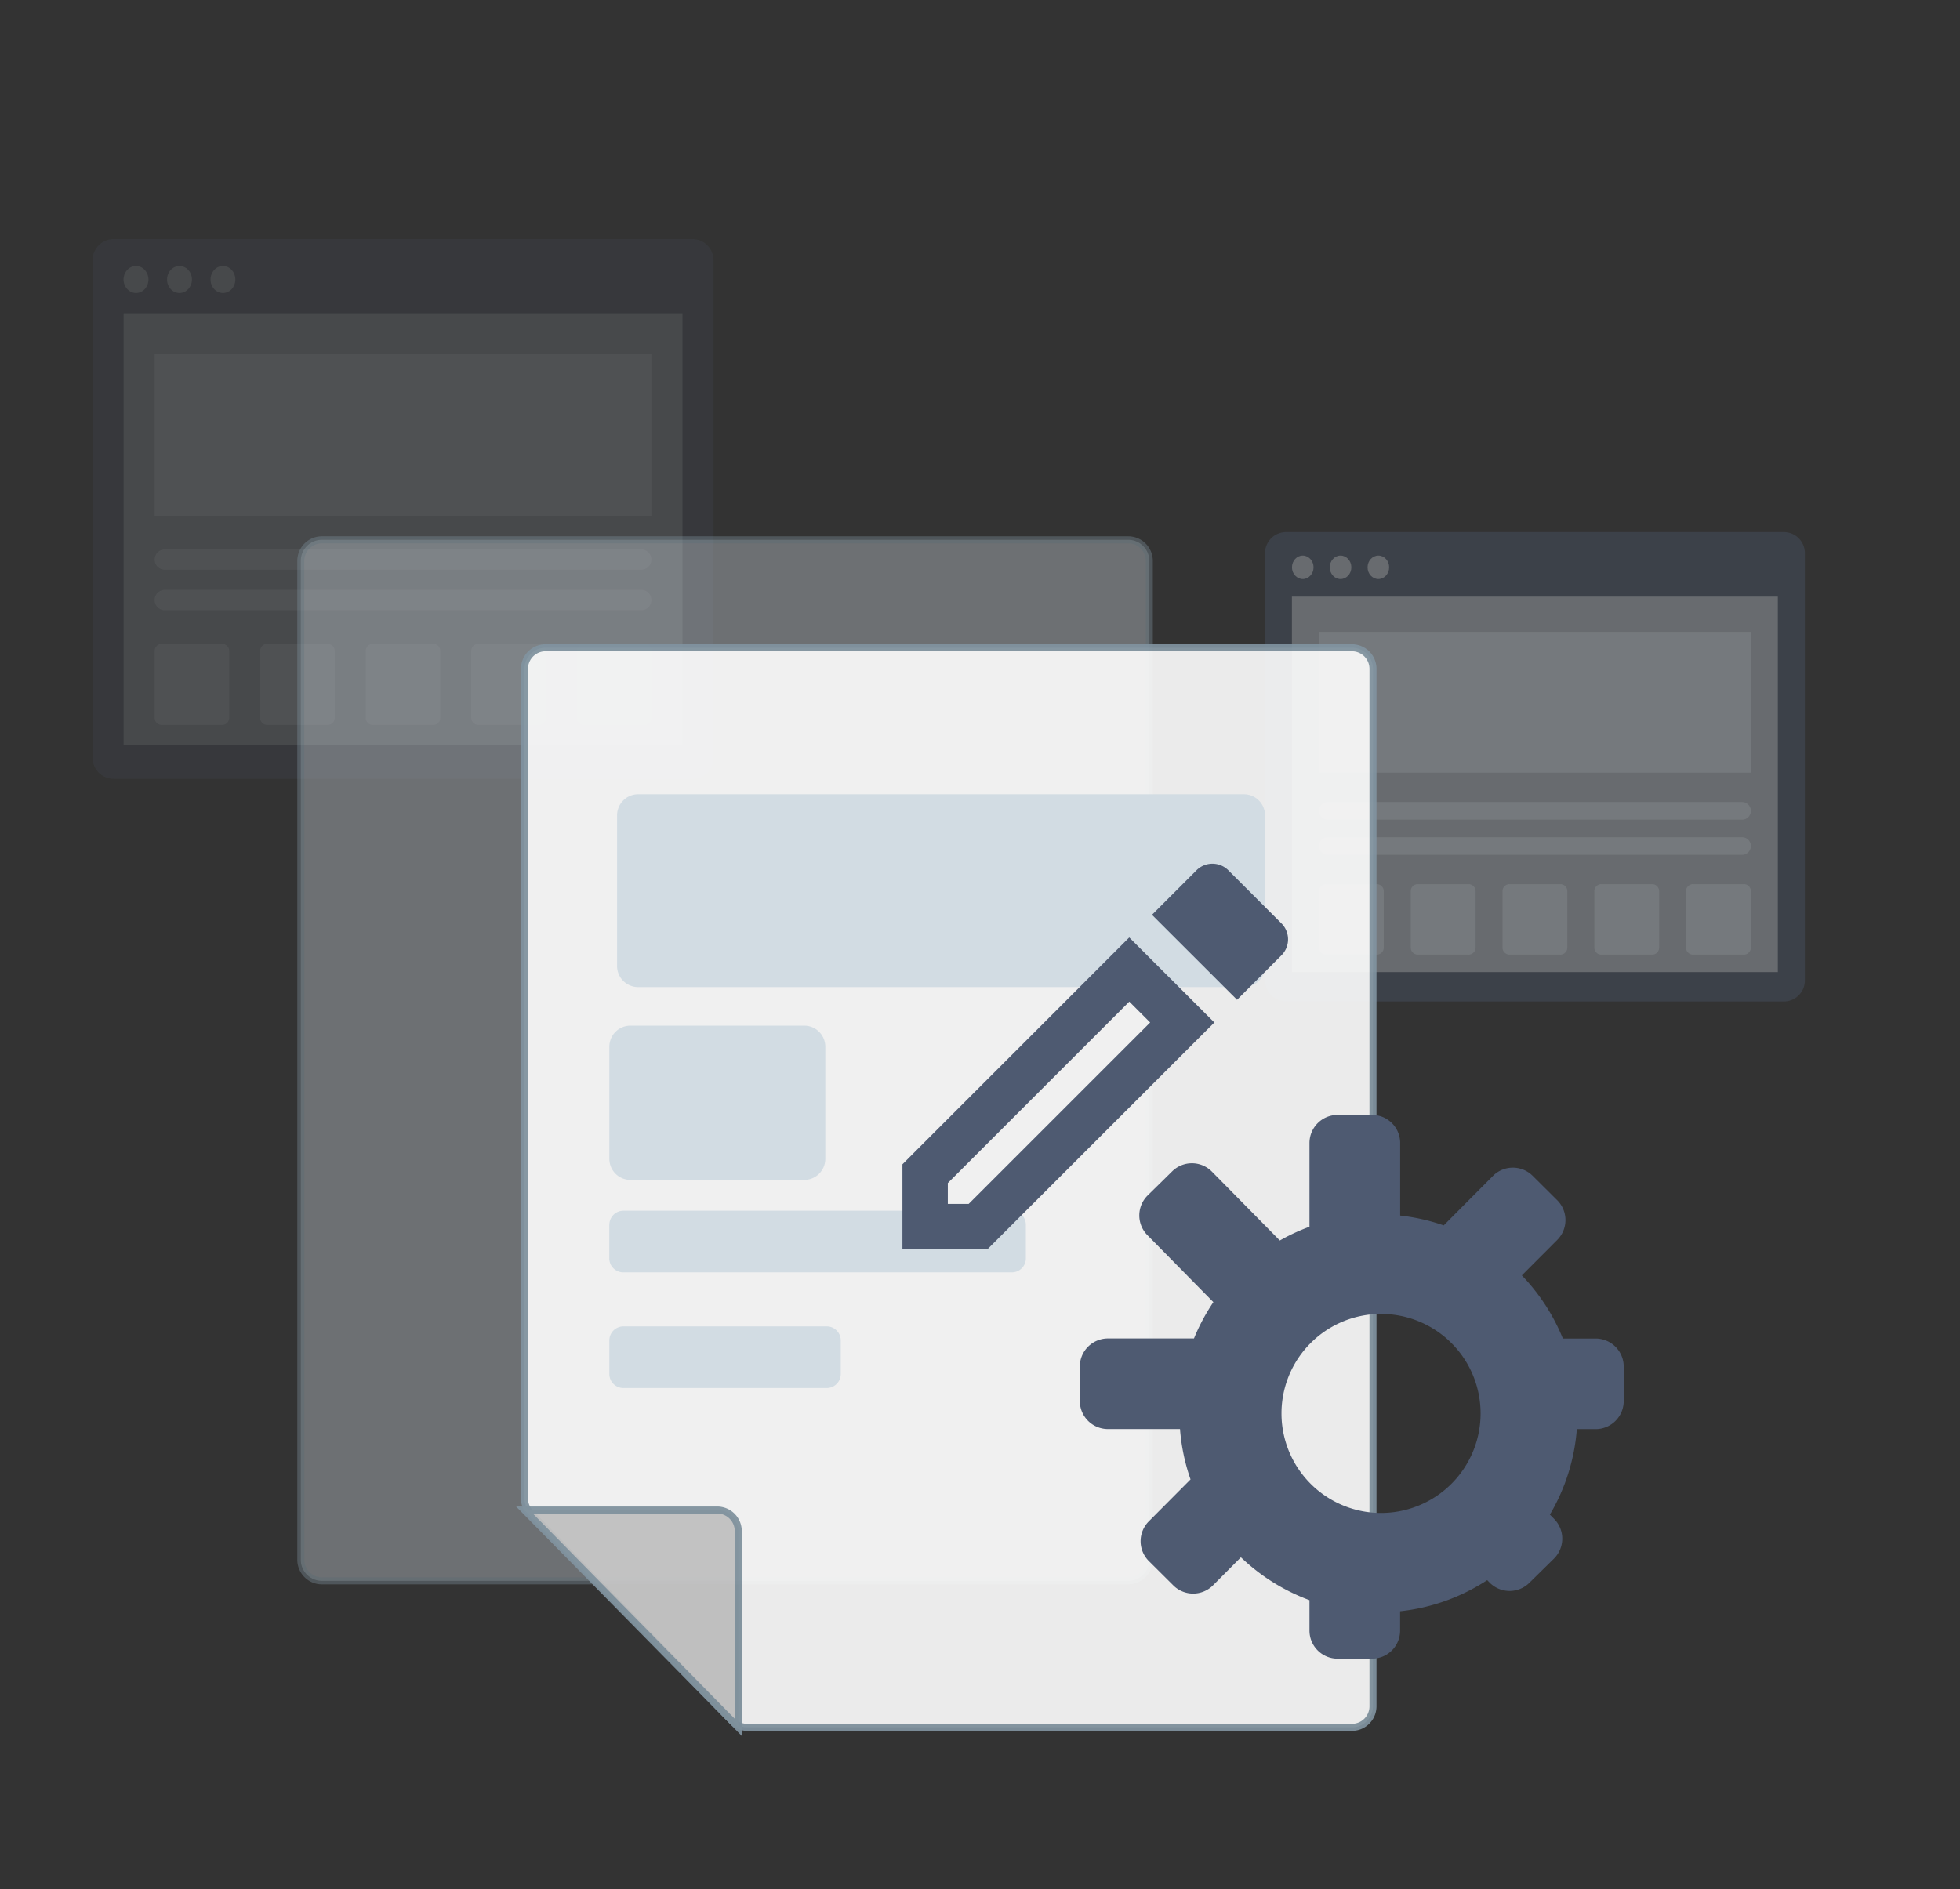 <svg viewBox="0 0 279 269" width="279" height="269" fill="none" xmlns="http://www.w3.org/2000/svg">
  <rect x="0" y="0" width="279" height="269" fill="#333333" stroke="none"/>
  <g opacity=".3">
    <path opacity=".5" d="M98.56 34.04H16.18a3 3 0 0 0-3 3v70.85a3 3 0 0 0 3 3h82.38a3 3 0 0 0 3-3V37.04a3 3 0 0 0-3-3z" fill="#4E5A71"/>
    <path opacity=".3" d="M97.14 44.6H17.6v61.49h79.55V44.6zm-76.01-4.8c0 1.06-.79 1.92-1.77 1.92-.97 0-1.77-.86-1.77-1.92s.8-1.92 1.77-1.92 1.77.86 1.77 1.92zm6.19 0c0 1.06-.8 1.92-1.77 1.92-.98 0-1.77-.86-1.77-1.92s.8-1.92 1.77-1.92c.98 0 1.77.86 1.77 1.92zm4.42 1.92c.97 0 1.76-.86 1.76-1.92s-.79-1.92-1.76-1.92-1.77.86-1.77 1.92.79 1.92 1.77 1.92z" fill="#F7FAFB"/>
    <path opacity=".3" d="M92.72 50.37h-70.7v23.06h70.7V50.37zM23.46 78.23a1.44 1.44 0 1 0 0 2.88h67.82a1.44 1.44 0 0 0 0-2.88H23.46zm0 5.76a1.44 1.44 0 1 0 0 2.89h67.82a1.44 1.44 0 1 0 0-2.89H23.46zm8.16 7.69h-8.6a1 1 0 0 0-1 1v9.53a1 1 0 0 0 1 1h8.6a1 1 0 0 0 1-1v-9.53a1 1 0 0 0-1-1zm60.1 0h-8.6a1 1 0 0 0-1 1v9.53a1 1 0 0 0 1 1h8.6a1 1 0 0 0 1-1v-9.53a1 1 0 0 0-1-1zm-15.02 0h-8.61a1 1 0 0 0-1 1v9.53a1 1 0 0 0 1 1h8.6a1 1 0 0 0 1-1v-9.53a1 1 0 0 0-1-1zm-15.03 0h-8.6a1 1 0 0 0-1 1v9.53a1 1 0 0 0 1 1h8.6a1 1 0 0 0 1-1v-9.53a1 1 0 0 0-1-1zm-15.02 0h-8.61a1 1 0 0 0-1 1v9.53a1 1 0 0 0 1 1h8.6a1 1 0 0 0 1-1v-9.53a1 1 0 0 0-1-1z" fill="#D2DCE3"/>
  </g>
  <g opacity=".5">
    <path opacity=".7" d="M253.92 75.76h-70.85a3 3 0 0 0-3 3v60.83a3 3 0 0 0 3 3h70.85a3 3 0 0 0 3-3V78.76a3 3 0 0 0-3-3z" fill="#4E5A71"/>
    <path opacity=".5" d="M253.08 84.95H183.9v53.46h69.17V84.95zm-66.1-4.18c0 .92-.69 1.67-1.53 1.67s-1.54-.75-1.54-1.67c0-.92.69-1.67 1.53-1.67s1.54.75 1.54 1.67zm5.38 0c0 .92-.69 1.67-1.54 1.67s-1.53-.75-1.53-1.67c0-.92.69-1.67 1.53-1.67s1.54.75 1.54 1.67zm3.84 1.67c.85 0 1.54-.75 1.54-1.67 0-.92-.69-1.67-1.53-1.67s-1.54.75-1.54 1.67c0 .92.69 1.67 1.54 1.67z" fill="#F7FAFB"/>
    <path opacity=".5" d="M249.24 89.96h-61.49v20.05h61.49V89.96zM189 114.2a1.25 1.25 0 0 0 0 2.5h58.98a1.25 1.25 0 0 0 0-2.5H189zm0 5.01a1.25 1.25 0 0 0 0 2.5h58.98a1.25 1.25 0 0 0 0-2.5H189zm6.97 6.68h-7.22a1 1 0 0 0-1 1v8.03a1 1 0 0 0 1 1h7.22a1 1 0 0 0 1-1v-8.03a1 1 0 0 0-1-1zm52.27 0H241a1 1 0 0 0-1 1v8.03a1 1 0 0 0 1 1h7.23a1 1 0 0 0 1-1v-8.03a1 1 0 0 0-1-1zm-13.07 0h-7.22a1 1 0 0 0-1 1v8.03a1 1 0 0 0 1 1h7.22a1 1 0 0 0 1-1v-8.03a1 1 0 0 0-1-1zm-13.06 0h-7.23a1 1 0 0 0-1 1v8.03a1 1 0 0 0 1 1h7.22a1 1 0 0 0 1-1v-8.03a1 1 0 0 0-1-1zm-13.07 0h-7.22a1 1 0 0 0-1 1v8.03a1 1 0 0 0 1 1h7.22a1 1 0 0 0 1-1v-8.03a1 1 0 0 0-1-1z" fill="#D2DCE3"/>
  </g>
  <g opacity=".6">
    <path opacity=".6" d="M160.6 76.86H45.82a3 3 0 0 0-3 3v142.22a3 3 0 0 0 3 3H160.6a3 3 0 0 0 3-3V79.86a3 3 0 0 0-3-3z" fill="#D2DCE3"/>
    <path opacity=".6" d="M160.6 76.86H45.82a3 3 0 0 0-3 3v142.22a3 3 0 0 0 3 3H160.6a3 3 0 0 0 3-3V79.86a3 3 0 0 0-3-3z" stroke="#8194A1"/>
  </g>
  <g opacity=".95">
    <path opacity=".95" d="M74.66 95.23a3 3 0 0 1 3-3h114.78a3 3 0 0 1 3 3v147.71a3 3 0 0 1-3 3h-86.08a3 3 0 0 1-2.15-.91L75.5 215.4a3 3 0 0 1-.85-2.1V95.24z" fill="#FDFDFD"/>
    <path opacity=".95" d="M74.66 95.23a3 3 0 0 1 3-3h114.78a3 3 0 0 1 3 3v147.71a3 3 0 0 1-3 3h-86.08a3 3 0 0 1-2.15-.91L75.5 215.4a3 3 0 0 1-.85-2.1V95.24z" stroke="#8194A1"/>
    <path opacity=".95" d="M74.66 215h27.43a3 3 0 0 1 3 3v27.94l-15.21-15.46L74.66 215z" fill="#C4C4C4"/>
    <path opacity=".95" d="M74.66 215h27.43a3 3 0 0 1 3 3v27.94l-15.21-15.46L74.66 215z" stroke="#8194A1"/>
  </g>
  <path d="M90.84 113.09a3 3 0 0 0-3 3v21.45a3 3 0 0 0 3 3h86.23a3 3 0 0 0 3-3v-21.45a3 3 0 0 0-3-3H90.84zm-1.1 32.94a3 3 0 0 0-3 3v15.96a3 3 0 0 0 3 3h24.74a3 3 0 0 0 3-3v-15.96a3 3 0 0 0-3-3H89.74zm-3 28.35a2 2 0 0 1 2-2h55.29a2 2 0 0 1 2 2v4.78a2 2 0 0 1-2 2h-55.3a2 2 0 0 1-2-2v-4.78zm2 14.47a2 2 0 0 0-2 2v4.78a2 2 0 0 0 2 2h28.94a2 2 0 0 0 2-2v-4.78a2 2 0 0 0-2-2H88.74z" fill="#D2DCE3"/>
  <path fill-rule="evenodd" clip-rule="evenodd" d="M190.4 158.74a4 4 0 0 0-4 4v11.92a28.23 28.23 0 0 0-4.22 1.96l-9.66-9.8a4 4 0 0 0-5.66-.05l-3.5 3.44a4 4 0 0 0-.03 5.65l9.39 9.54a28.28 28.28 0 0 0-2.76 5.17h-12.25a4 4 0 0 0-4 4v4.9a4 4 0 0 0 4 4h10.26a28.2 28.2 0 0 0 1.5 7.17l-5.94 5.97a4 4 0 0 0 .01 5.66l3.48 3.46a4 4 0 0 0 5.65-.01l3.97-3.99a28.36 28.36 0 0 0 9.76 6.1v4.33a4 4 0 0 0 4 4h4.9a4 4 0 0 0 4-4v-2.75a28.17 28.17 0 0 0 12.4-4.43l.34.35a4 4 0 0 0 5.65.04l3.5-3.44a4 4 0 0 0 .04-5.66l-.61-.62a28.16 28.16 0 0 0 3.84-12.17h2.67a4 4 0 0 0 4-4v-4.9a4 4 0 0 0-4-4h-4.66a28.38 28.38 0 0 0-5.84-8.99l5.04-5.05a4 4 0 0 0-.01-5.66l-3.48-3.46a4 4 0 0 0-5.66 0l-7.01 7.05a28.2 28.2 0 0 0-6.2-1.4v-10.33a4 4 0 0 0-4-4h-4.9zm5.81 56.67a14.17 14.17 0 1 0 0-28.33 14.17 14.17 0 0 0 0 28.33z" fill="#4E5A71"/>
  <path d="M182.41 131.47a3.22 3.22 0 0 1 0 4.55l-6.32 6.33-12.11-12.1 6.33-6.33a3.21 3.21 0 0 1 4.55 0l7.55 7.55z" fill="#4E5A71"/>
  <path fill-rule="evenodd" clip-rule="evenodd" d="m160.75 133.47-32.29 32.3v12.1h12.1l32.3-32.29-12.11-12.1zm-22.86 37.94h-2.97v-2.97l25.83-25.83 2.97 2.97-25.83 25.83z" fill="#4E5A71"/>
</svg>